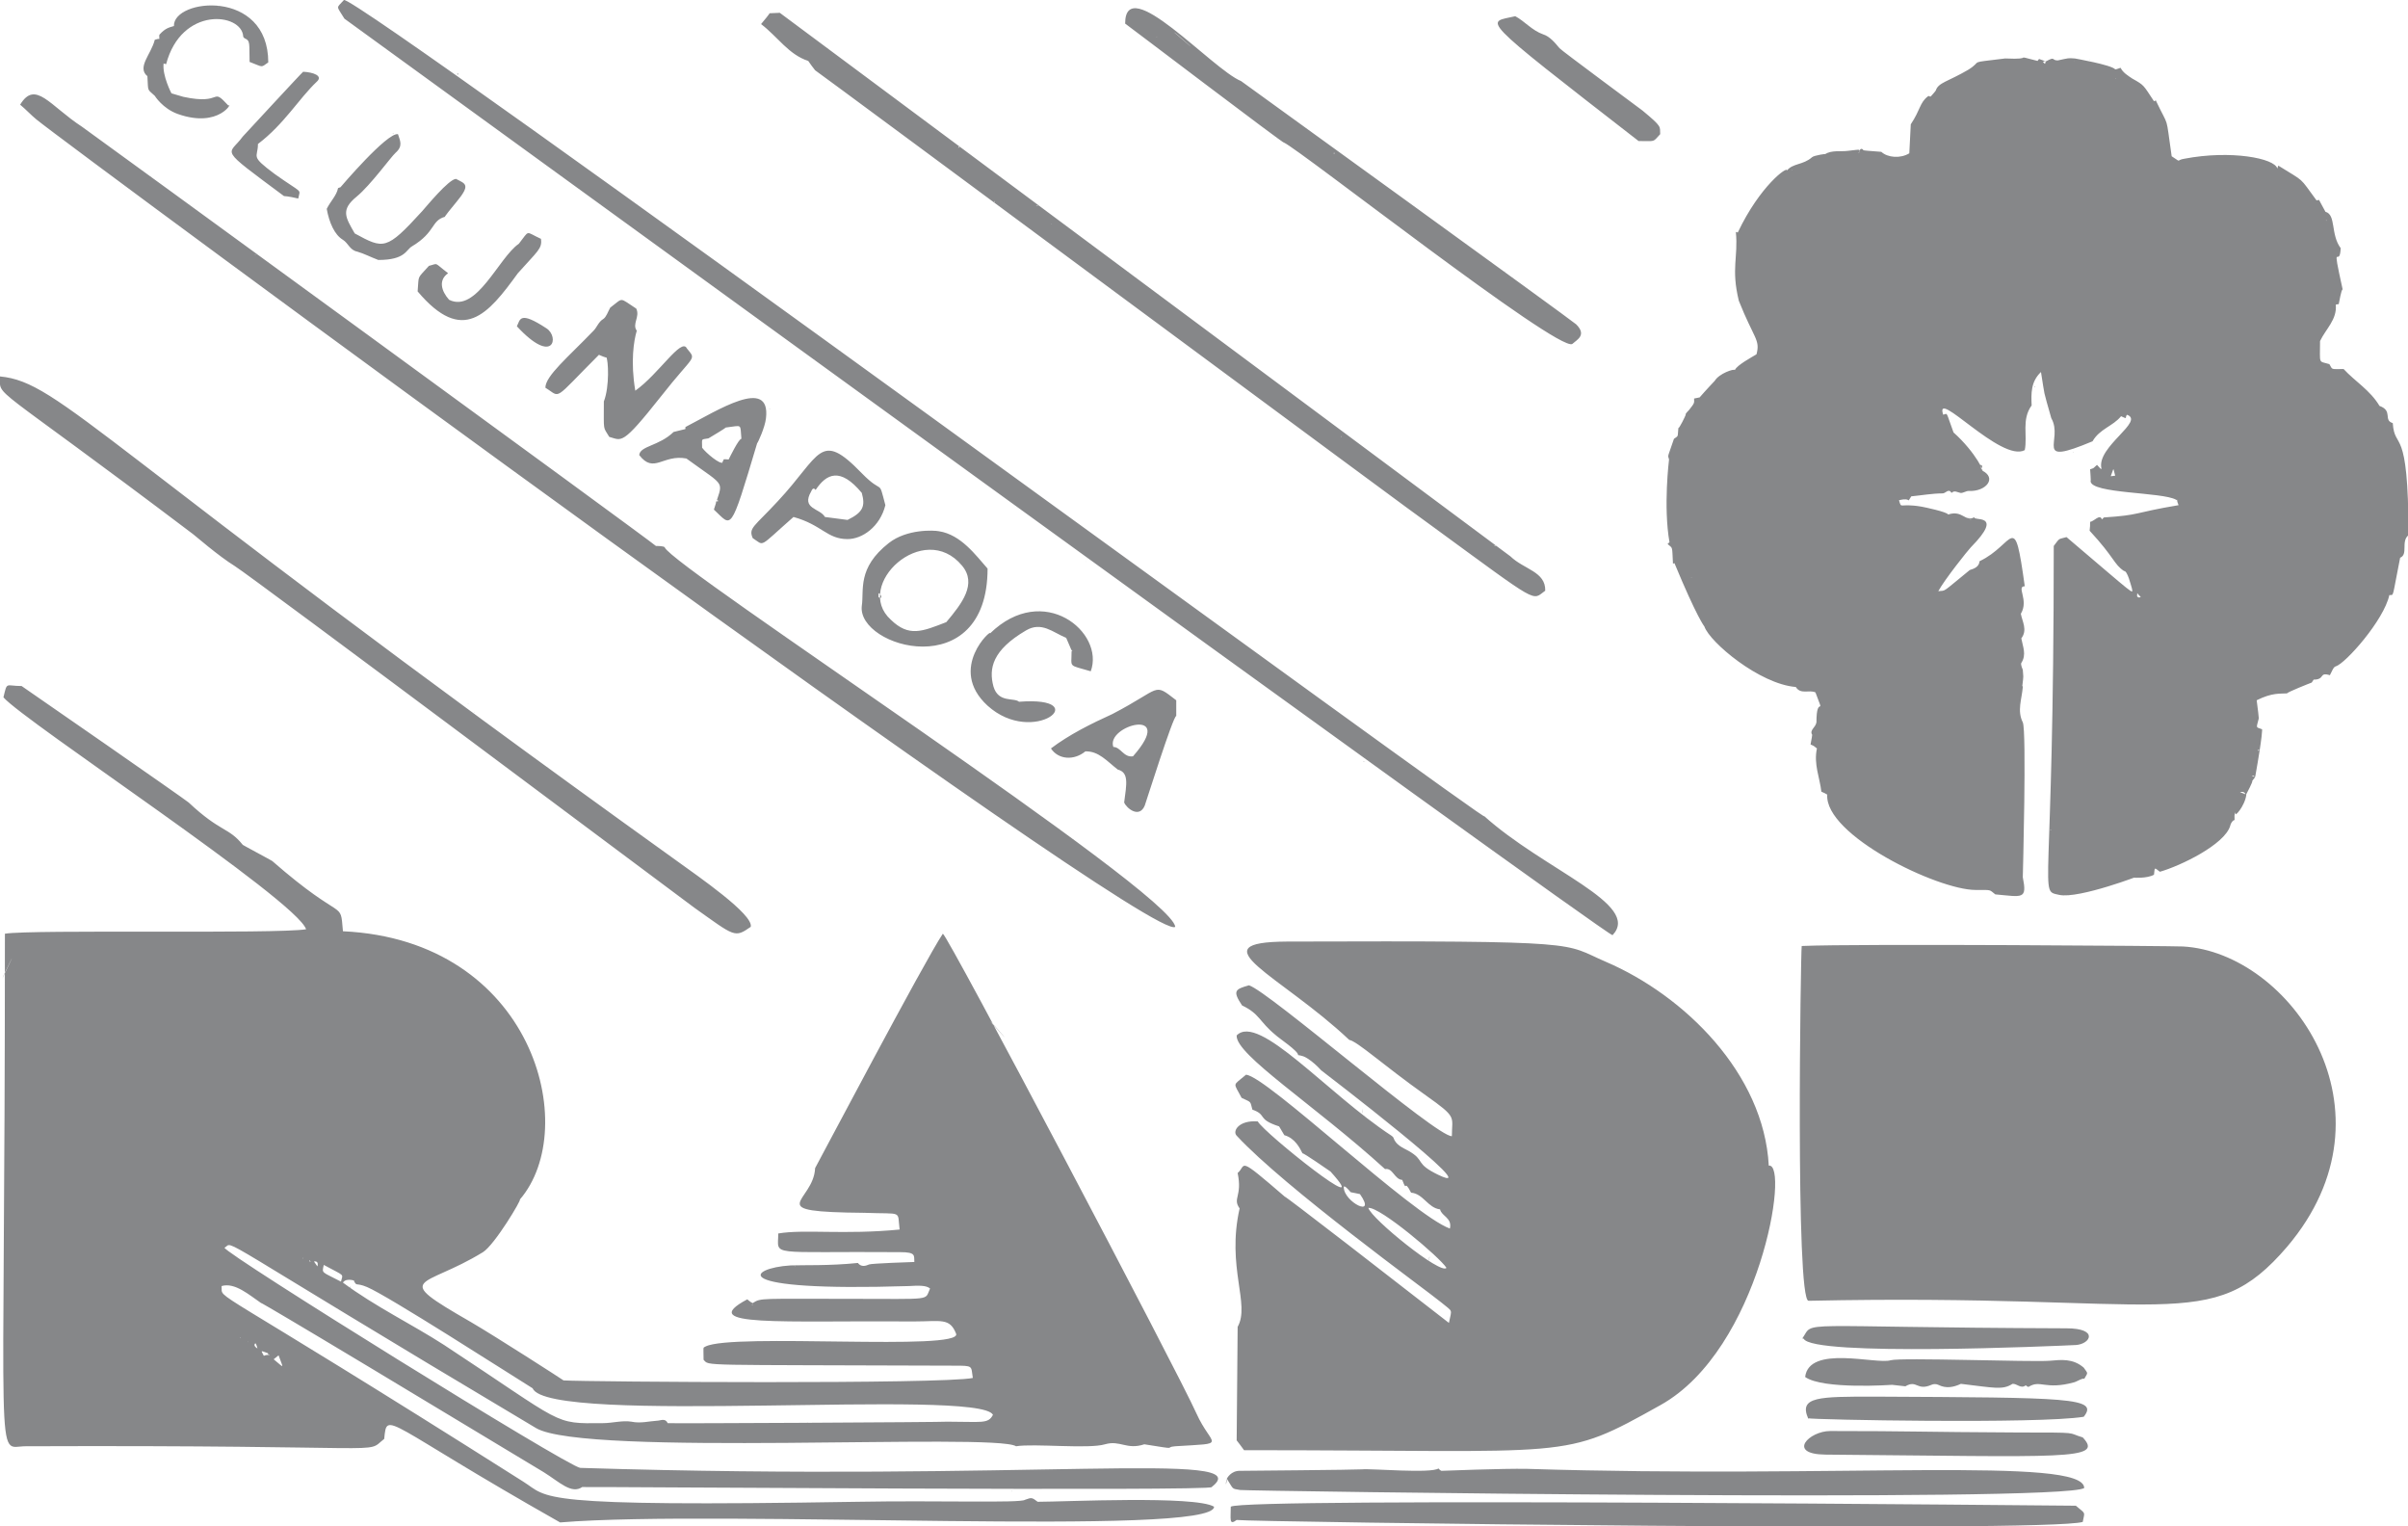 <!-- Generator: Adobe Illustrator 21.1.0, SVG Export Plug-In  -->
<svg version="1.1"
	 xmlns="http://www.w3.org/2000/svg" xmlns:xlink="http://www.w3.org/1999/xlink" xmlns:a="http://ns.adobe.com/AdobeSVGViewerExtensions/3.0/"
	 x="0px" y="0px" width="490.1px" height="310.6px" viewBox="0 0 490.1 310.6" style="enable-background:new 0 0 490.1 310.6;"
	 xml:space="preserve">
<path fill="#868789" d="M403.3,95.7c3.3,1.5,0.9,4.4-2.6,4.2c-0.6,0-1.2,0.5-1.7,0.4c-0.6-0.1-1.2-0.6-1.8,0l0,0
	c-0.6-1-1.2,0.1-1.8,0.1c-2.1,0-4.3,0.4-6.4,0.6c-1.1,1.7,0.3,0.1-2.5,0.8c-0.1-0.7-0.1-0.8,0,0c0.6,1.9-0.1,0.5,4.6,1.3
	c0.6,0.1,5.3,1.1,5.4,1.6c3-1,3.5,1.7,5.4,0.5c-0.8,1,6.4-1.1-0.8,6.2c-0.5,0.5-5.3,6.5-6.6,8.9c1.7-0.2,0.5,0.5,6.4-4.3
	c1-0.3,1.9-0.7,2-1.8c7.2-3.4,7-10.8,9.2,5.1c-1.8,0,0.9,2.8-0.8,5.6c0.3,1.6,1.4,3.3,0.1,5c0.3,1.7,1.1,3.3,0,5
	c-0.2,0.3,0.3,1.4,0.3,1.4c0.1,1.7,0.2,0.8-0.1,3.3c0-0.1,0.1,0.1,0.1,0.2c-0.2,2.5-1.2,4.8,0,7.2c0.8,1.7,0,31.5,0,31.5
	c0.9,4.6,0,4-5.6,3.5c-1.3-1-0.6-0.9-4-0.9c-7.8,0-30.8-11.2-30.2-19.4c-0.3-0.2-0.7-0.4-1.2-0.6c-0.3-2.8-1.6-5.6-0.9-8.8
	c-0.8-0.6-0.4-0.4-1.3-0.8c0.5-2.6,0.3-2,0.3-2c-0.5-1,0.7-1.4,0.9-2.5c0-6,1.9-0.6-0.2-6.1c-1.3-0.6-3,0.5-4-1.1
	c-7.4-0.6-17.5-9.1-18.6-12.3c0,0-1.5-1.8-6.1-12.9c-0.1,0-0.2,0.1-0.3,0.1c-0.2-3.8,0-3-1.1-4c0.2-0.2,0.4-0.4,0.4-0.3
	c-1.3-7.3-0.1-16.9-0.1-16.9c-0.3-1-0.3-0.3,1-4.2c1-0.7,0.7-0.3,0.9-2.2c0.2,0.1,1.4-2.4,1.5-2.7c-0.2-0.1,0.5-0.8,0.7-1
	c1.2-1.5,1-1.4,1-2.3c1.3-0.3,1.1-0.2,1.1-0.2c1.2-1.4,3.1-3.4,3.1-3.4c0.9-1.5,3.9-2.5,4.1-2.2c0.4-1,3.6-2.7,4.4-3.2
	c0.8-3-0.5-3.1-3.6-10.9c-1.6-6.6-0.1-8.8-0.6-14c0.1,0,0.2,0.1,0.4,0.1c4.5-9.5,10.2-13.6,10-12.6c1.2-1.5,3.3-1.1,5.1-2.7
	c0.4-0.4,3.3-0.8,2.6-0.6c1.4-0.9,3.2-0.5,4.7-0.7c2.7-0.3,2.5-0.4,2.2,0.4c0.1,0.3,0.1-0.9,0.6-0.8c1.1,0.3-1.6,0.2,4,0.6
	c1.3,1.2,3.9,1.4,5.7,0.3c0.1-1.9,0.2-4,0.3-5.9c2-3,1.8-4.4,3.5-5.7c0.2-0.2,0.4,0.2,0.6,0c-0.1,0.1,1-1.1,1-1.2
	c0.5-1.6,2.5-1.8,6.6-4.2c3.2-2-0.5-1.3,7.5-2.3c6.5,0.3,1.1-0.9,6.6,0.5c0.4-0.5,0.3-0.4,0.3-0.4c0.3,0.1,1.4,0.5,1.4,0.5
	c2-1.1,1.1-0.2,2.4-0.2c2.4-0.5,2-0.5,3.5-0.4c0,0,7.4,1.3,8.2,2.2c0.1,0.1,0.7-0.2,1.1-0.3c0.5,1,1.5,1.6,2.4,2.2
	c2.5,1.4,2.2,1.3,4.4,4.6c0.7-0.3,0.4-0.1,0.4-0.1c2.8,5.9,1.9,2.4,3.2,11.3c2.2,1.4,0.7,0.8,2.6,0.5c9.4-1.8,18.4-0.1,18.9,2
	c0,0,0.2-0.6,0.2-0.6c5.6,3.5,4.1,2.1,7.8,7.1c0,0,0.2-0.1,0.5-0.1c0.4,0.8,0.9,1.6,1.3,2.4c2.2,0.6,1,4.6,3.1,7.4l0,0
	c-0.2,4.5-2-2.5,0.4,8.4c-0.3,0-0.7,2.7-0.8,3c-0.1,0-0.3,0-0.6,0.1c0.3,3-2,4.9-3.2,7.4c0,4.9-0.4,4,1.9,4.7c0.7,1.2,0.2,1,2.9,1
	c2.3,2.5,5.4,4.3,7.3,7.5c2.8,1,0.7,2.9,2.7,3.5c0.4,5.8,3.2-0.1,3.2,22.8c-1.6,1.3,0,3.9-1.7,4.6c-1.7,8.5-1.2,7.5-2.2,7.6
	c-1.1,5.1-8.9,13.9-10.9,14.5c-0.5,0.1-0.8,1.1-1.2,1.8c-2.3-0.7-0.9,0.9-3.3,0.9c-0.2,0.3-0.4,0.6-0.4,0.6c-0.3,0.1-5.1,2-5,2.2
	c-1.4,0.1-3-0.2-6.2,1.4c0.6,4.5,0.4,3.8,0.4,3.8c-0.5,2-0.6,1.6,0.7,2.1c0,0,0.2,0.7-1.4,9.7c-0.3-0.2-0.5-0.4-0.6-0.1
	c0.7,0.1,0.8-0.1,0,0.9c0.2,0.1-1.2,2.7-1.3,2.9c-0.2-0.4-0.3-0.8-1.2-0.6c0.6,0.2,1,0.4,1.3,0.5c-0.3,2.4-2.6,4.9-2.2,3.7
	c-0.3-0.1-0.2,1.2-0.2,1.5c-0.1-0.1-0.7,0.3-0.9,1.2c-1.2,3.8-10.1,8.1-14.3,9.3c-1.2-0.9-1-1-1.2,0.6c-1.4,0.8-4.1,0.6-4.1,0.6
	c2.2-0.8-11.2,4.4-15.2,3.5c-4.3-1-1.1,1.9-1.1-71c1.3-1.7,0.8-1.3,2.6-1.8c14.5,12.3,13.5,11.7,13.3,10.4c1,0,0.8,0.1,0.8,0.1
	s0.2-0.1-0.8-0.1c-0.2-0.6-0.9-3.6-1.6-3.5c-2.1-1.4-1.9-2.7-7-8.2c0.1-0.7,0.1-1.2,0.1-1.8c0.8-0.1,2-1.7,2.4-0.5
	c0.8-0.8,0.4-0.4,0.4-0.4c7.6-0.5,5.7-0.9,15.2-2.5c-0.2-0.5-0.3-0.8-0.3-1.1c-0.1,0-0.2,0.1-0.2,0c-2.7-1.6-17.4-1.2-17.4-3.8
	c0.1,0-0.1-2.3-0.1-2.4c0.9-0.3,0.5-0.1,1.4-0.9c0.3,0.3,1,1.2,0.9,0.7c-1-4.4,8.9-9.6,5.2-10.9c-0.5,0.6,0.3,1-1.2,0.3
	c-1.6,2-4.4,2.6-5.8,5.1c-12.4,5.2-5.8-0.2-8.4-4.7c-1.8-6.4-1.2-3.9-2.1-9.4c-2.1,2-2,4.4-1.9,6.8c-2.1,2.9-0.8,6.1-1.4,9.1
	c-4.8,2.6-18.5-12.9-16.6-7.2c1-0.3,0.5-0.7,2.1,3.6C402.2,92.1,404.2,96.6,403.3,95.7z M349.8,77.9c0,0.1,0,0.1,0.1,0.1
	C349.8,78,349.9,78,349.8,77.9z M398,18.6L398,18.6L398,18.6z M441.2,31.7L441.2,31.7C441.1,31.6,441.2,31.7,441.2,31.7z
	 M458.5,143.8l0,0.1C458.5,144,458.5,144,458.5,143.8z M417.7,158.7c0,0.1-0.2,0.5-0.2,0.6C417.4,159.1,417.7,158.7,417.7,158.7z
	 M369.2,150.7l0.1,0.1C369.3,150.8,369.3,150.8,369.2,150.7z M471.5,72.2c-0.1,0-0.1,0-0.1-0.1C471.5,72.1,471.5,72.1,471.5,72.2z
	 M429.6,96.9c0.4,0,0.6-0.1,0.9-0.1C430,94.9,430.3,95.2,429.6,96.9z M435,120.7c0,0.4-0.1,0.6,0,0.7c0.2,0.2,0.5,0.3,0.7,0
	C435.5,121.3,435.3,121.1,435,120.7z M459.6,152.5c0,0.3,0.1,0.4,0.1,0.3C459.9,152.5,459.8,152.6,459.6,152.5z M452.1,101.6
	L452.1,101.6C452.2,101.7,452.1,101.7,452.1,101.6z M371.9,146.5L371.9,146.5C372,146.4,372,146.4,371.9,146.5z M417.3,168.8
	c0,0.1,0.1,0.2,0.1,0.1C417.5,168.8,417.4,168.8,417.3,168.8z M426.3,96.4L426.3,96.4C426.4,96.5,426.4,96.5,426.3,96.4z
	 M364.8,34.6l-0.1,0C364.8,34.7,364.7,34.7,364.8,34.6z M473.4,44.9l0.1,0C473.5,44.7,473.5,44.7,473.4,44.9z M411.4,123.1
	L411.4,123.1C411.3,123.2,411.3,123.1,411.4,123.1z M430.6,15.9l0.1,0.1C430.7,15.8,430.7,15.9,430.6,15.9z M401.1,16L401.1,16
	C401.1,15.9,401.2,15.9,401.1,16z M344.2,117.5l0.1,0C344.2,117.4,344.3,117.4,344.2,117.5z M355.4,74L355.4,74
	C355.5,74.1,355.5,74.1,355.4,74z M183.1,250.2c-0.5-4,0.8-3.1-7.1-3.4c-0.2-0.2,0,0.1,0,0c-21.5-0.2-10.4-2-10.1-9.1
	c0.1-0.1,22.4-42.4,26-47.7c1,0.3,48,89.5,51.6,97.6c3.1,6.9,6.7,6-4.3,6.7c-2.5,0.2,1.2,0.8-6.3-0.4c-3.6,1.2-4.9-0.9-8,0
	c-3.3,1-14.5-0.2-18.1,0.4c-4.3-2.8-87.8,2.2-97.7-3.7c-68-40.5-61.2-37.9-63.4-36.7c-0.1,1.1,70.1,44.7,72.4,44.8
	c92.1,2.9,138.4-3.7,128.5,3.9c1.1,0.9-127.9-0.1-128.1,0c-2.2,1.5-4.6-1-7.8-3c-62.3-37.6-57.5-34.4-57.5-34.4
	c-2.5-1.7-5.4-4.3-8.1-3.5c0.3,3.2-4.6-2,61.4,39.8c5.3,3.3,1.4,5.2,68,4.1c16.3-0.3,33.2,0.3,34.1-0.4c1.4-0.5,1.4-0.5,2.6,0.4
	c5.4,0,32.1-1.3,35.9,1c0,6.2-100.5,0.5-133.1,3.2c-35.9-20.3-35.2-23-35.8-17c-4.2,3.3,4.1,1.2-73,1.5c-6.3,0-4.2,8.2-4.2-104.3
	c5.6-0.9,55.1,0.1,61.3-0.9c-1.9-5.9-57.5-42.4-61.6-47.2c0.8-3.3,0.4-2.3,3.7-2.3c1.5,1,33.2,23,34,23.7c6.5,6.1,8.1,5,11,8.6
	c-0.3-0.1,5.9,3.2,6,3.3c14.9,13,13.8,7.6,14.4,14.3c38.7,1.8,48.6,40,36,54.6c0.5-0.2-5.1,9.2-7.5,10.7c-12.2,7.5-19,4.7-2.5,14.2
	c5.3,3.1,18.5,11.6,18.9,11.9c5.1,0.3,77.2,0.8,83.3-0.5c-0.4-2.5,0.2-2.5-3.9-2.5c-52.8-0.2-49.6,0.1-50.9-1.2
	c0-2.7-0.2-2.4,0.4-2.7c5.5-2.8,52.3,1,51-2.6c-1.3-3.3-3.1-2.5-8.5-2.5c-27-0.2-44.7,1.2-34-4.5c0.2,0.2,1.2,1,1.2,0.7
	c1.6-1,1.6-0.8,19.5-0.8c17.5,0,15.3,0.4,16.5-2.1c-0.8-0.7-2.5-0.6-4.3-0.5c-37.8,1.2-32.6-3.7-24.1-4.2c2.6-0.1,7.9,0.1,13.7-0.5
	c0.7,0.9,1.6,0.6,2.3,0.3c0.4-0.2,8.8-0.5,9.2-0.5c-0.1-1.3,0.4-2-2.9-2c-27.3-0.2-24.8,1-24.8-3.8
	C163.7,250.1,171.8,251.3,183.1,250.2z M54.5,275.5c0-0.1,0.2-0.3,0.1-0.1c-1.7-0.6-1.5-0.7-0.9,0.5C55,275.3,55.9,276.4,54.5,275.5
	z M51.8,273.3c1-0.3-0.9,0.2,0.6,1.1C52.3,274,52.1,273.2,51.8,273.3z M64.6,257.7c0.2-0.7,0-1.1-0.7-1
	C63.9,256.7,64.6,257.7,64.6,257.7z M69.4,260.8c0.4-1.7,0.9-1-3.5-3.4C65.5,259.2,65.4,258.7,69.4,260.8z M192.8,289.3
	c7.1,0,8.3,0.5,9.3-1.4c-2.8-5.5-90.5,2.3-93.7-5.4c-5-3.1-29.4-18.8-33.7-20.6c-2.4-1-2,0-2.7-1.3c1,0.3-1.5-0.8-2.2,0.4
	c6.6,4.9,14.1,8.5,20.6,12.7c24.8,16.3,22,16,32.3,15.9c1.9,0,4-0.6,5.8-0.3c1.9,0.4,3.6-0.1,5.3-0.2c0.6,0,1.6-0.6,2.1,0.5
	C135.8,289.7,192.8,289.4,192.8,289.3z M56.7,275.8c-0.4,0.3-0.6,0.5-1,0.8C58,278.5,57.7,278.6,56.7,275.8z M63,256.4
	c0,0.1,0,0.4,0.2,0.4C63.1,256.6,63.1,256.4,63,256.4z M48.9,272.1l-0.1,0C48.9,272.3,48.9,272.3,48.9,272.1z M50.5,273.1l-0.1-0.1
	C50.4,273.1,50.4,273.1,50.5,273.1z M61.7,256.1l0-0.2C61.6,256.1,61.6,256.1,61.7,256.1z M103.4,207.1L103.4,207.1
	C103.4,207,103.4,207,103.4,207.1z M265.4,215c-0.5-0.2-1.2-0.3-1.2-0.3c0.1-0.8-4-3.5-4.6-4.1c-3.3-2.7-3.2-4.3-6.8-6
	c-2-3-1.4-3.3,1.4-4.1c4,1.2,38.2,30.9,41.3,30.7c0-4.1,1.2-3.7-5.3-8.3c-9-6.4-13.8-10.9-15.6-11.3c-14-13.2-31.3-19.9-12.6-20
	c61.8-0.2,55.9,0.3,64.8,4.1c16.1,6.9,32.2,22.8,33.2,41.5c4.3-0.7-1.8,37.4-22,48.7c-20.4,11.4-16.7,9.2-84.8,9.2
	c-0.6-0.8-1-1.4-1.5-2c0,0,0.2-23.1,0.2-23.1c2.6-4.6-2.3-12.1,0.4-24.1c-1.5-2.1,0.6-2.4-0.4-7.2c1.9-1.6-0.4-3.8,9.7,4.9
	c0,0-3.1-2.7,33.3,25.6c0.6-3,0.9-2.1-1.6-4.2c-2.9-2.4-31.9-23.4-41.6-33.9c-0.9-0.9,0.4-3.2,4.3-2.9c1.2,2.3,24.3,20.7,14.8,10.2
	c-0.3-0.2-5.6-3.9-5.7-3.7c-0.5-1-1.5-3.1-3.7-3.7c-1.2-2.1-1.1-1.8-1.1-1.8c-4.6-1.5-2.3-2.3-5.4-3.4c-0.5-1.8-0.1-1.4-2.2-2.4
	c-1.7-3.3-1.9-2.3,0.9-4.7c4.1,0.2,33.9,28.6,41.5,31.3c0.5-2.2-1.7-2.5-2-3.9c-2.5-0.3-3.4-3.2-5.9-3.4c-1.6-3.1-0.7,0.3-1.8-2.6
	c-1.6-0.1-1.9-2.5-3.5-2.2c-14.4-13.1-30.5-23.3-30.2-27.2c4.5-4.6,18.5,11.9,31.5,20.4c0.1,0.1,0.3,0.2,0.4,0.4
	c0.5,1.5,1.8,2,3.1,2.7c3.5,2,1.1,2.5,6.1,4.9c10.5,5-23.9-21.3-23.9-21.3C269.5,218.5,267.4,215.9,265.4,215z M274.9,242.6
	c-0.4-0.5-1.4-1.6-1.4-1c0,3,6.8,6.4,3.3,1.4C276.9,243,274.9,242.6,274.9,242.6z M278.5,245.8c0.6,2.2,14.8,13.7,15.9,12.2
	C293.1,255.9,280.8,245.5,278.5,245.8z M444.3,192.6c-1-0.1-66.4-0.6-77.6-0.1c-0.2,1.3-1.3,72.3,1.4,72.2
	c73.7-1.6,81.8,7.2,97.4-11C489,226,466,193.8,444.3,192.6z M302,166C308.2,171.6,72.9-0.9,70,0c-1.6,1.8-1.6,1,0.1,3.8
	c1,0.7,256.3,186.3,258.1,186.5C334.2,184,314.3,177.1,302,166z M239.2,188.6c-4.5,4.1-225.4-159-231.8-164.3c-1.1-0.9-2.1-2-3.3-3
	c3.1-5.1,6,0.2,12.6,4.5c0.5,0.3,115.1,83.8,116.8,85.3c0.3,0,1.7,0,1.8,0.3C136.7,115.3,238.5,181.5,239.2,188.6z M214.4,169.8
	c-0.1-0.1-0.1,0-0.1-0.1C214.3,169.8,214.3,169.7,214.4,169.8z M52,51.9l0-0.1C51.8,51.9,51.8,51.9,52,51.9z M71,65.8L71,65.8
	C71,65.7,71,65.7,71,65.8z M137.5,175C19.2,90.1,12.4,77.8,0,76.6c0.1,4.5-2.9,0.2,39.3,32.1c0.3,0.2,5.1,4.4,8.5,6.5
	c3.4,2.1,92.5,68.8,93.5,69.5c8.3,5.9,8.2,6.2,11.5,3.9C153.4,186.1,142.2,178.4,137.5,175z M165.9,14.3c-0.5-0.6-0.9-1.2-1.4-1.9
	c-4-1.3-6.2-4.9-9.6-7.5c2.1-2.5,1.7-2.2,1.7-2.2c2.5-0.1,2.1-0.1,2.1-0.1c0.1,0.1,148.6,110.5,148.7,110.6c2.8,2.7,7.2,3.1,7.1,7
	c-2.8,2-0.8,3.1-22.7-12.9C291.4,107.2,166.2,14.4,165.9,14.3z M214.1,45.5c-0.2,0-0.1,0-0.1,0C214,45.6,213.9,45.6,214.1,45.5z
	 M273,88.9l0.1-0.1C272.9,88.8,272.9,88.7,273,88.9z M293.4,299.3c-0.2,0-0.8-0.6-0.6-0.5c-1.4,1.1-13.8,0-15.6,0.2
	c-1,0.1-24.7,0.3-24.7,0.3c-2-0.1-2.8,1.6-2.8,1.6c1.4,2.2,0.9,2,2.7,2.3c1,0.2,167.4,2.6,171.8-0.4c0-6.5-49.6-1.9-113.4-3.9
	C306,298.8,293.4,299.3,293.4,299.3z M250.5,306.6c0,2.5-0.4,3.9,1.2,2.7c2.3,0.4,164.9,2.6,172.2,0.4c0.4-2.2,0.7-1.5-1.4-3.3
	C421.5,306.4,252.8,304.7,250.5,306.6z M320,70c-3,1.6-55.5-39.6-58.7-41c0.4,0.6-31.7-23.8-32.3-24.2c0-10.7,17.7,9.3,23.6,11.7
	c0,0,67.5,48.8,68.2,49.5C323,68.2,321,69.1,320,70z M235.4,7.6c0,0,0.1,0,0.1,0C235.4,7.5,235.4,7.5,235.4,7.6z M268.8,30.3
	C268.7,30.2,268.7,30.2,268.8,30.3C268.8,30.2,268.7,30.2,268.8,30.3z M271.4,31.2c0.2,0.1,0.3,0.1,0.2,0
	C271.6,31,271.5,31.1,271.4,31.2z M412.9,282.2c2.4-1.5,3.3,0.7,9.2-0.9c0.5-0.1,1.9-1,2.1-0.7c0.8-1.4,0.8-1-0.1-2.3
	c-2.2-1.9-4.6-1.6-6.9-1.4c-3.6,0.3-30.4-0.7-32.4-0.1c-2.9,0.9-16.6-3.2-17.4,3.4c3.6,2.6,17.7,1.6,17.7,1.6c0.1,0,2.7,0.3,2.7,0.3
	c2.4-1.4,2.3,1,5.3-0.3c0.4-0.2,1-0.2,1.4,0c1.6,0.8,3.1,0.5,4.6-0.2c6.8,0.8,8.5,1.3,10.5,0c0.9-0.1,1.7,1.1,2.7,0.3
	C412.4,282,412.8,282.3,412.9,282.2z M139.8,70.9c-1.1-2.3-5.7,5.2-10.5,8.6c-1-5.9-0.3-10.2,0.3-12.2c-1-1.4,0.7-2.8-0.1-4.5
	c-3.6-2.3-2.5-2.3-5.3-0.2c-0.5,0.9-0.8,1.9-1.4,2.3c-1,0.6-1.3,1.7-2,2.4c-5.2,5.4-9.8,9.2-9.8,11.6c3.3,2,1.3,2.9,10.9-6.7
	c0.2,0.1,1.6,0.7,1.5,0.5c0.4,0.5,0.7,5.9-0.5,9c0,6.3-0.2,5,1.1,7.2c2.6,0.7,2.5,1.9,10.5-8.2C141.4,71.9,141.8,73.4,139.8,70.9z
	 M371.5,296c48.8,0.4,56.8,1.2,52.4-3.5c-3.4-1-0.1-1-13-1c-20.4-0.1-21.7-0.3-38.4-0.3C368.2,291.2,363.6,295.9,371.5,296z
	 M381.4,284.2c-11.2,0-15.3,0-13.4,4.4c0.4,0.3,47.1,1.2,56.1-0.3C427.2,284.4,421.4,284.4,381.4,284.2z M180.9,110.5
	c3.7-2.9,9.2-2.6,10.2-2.4c4.5,0.7,7.5,4.9,9.9,7.6c0,23.7-26.6,16.1-25.6,7.6C175.9,120.1,174.4,115.6,180.9,110.5z M181.3,126.1
	c3.7,3.6,6.4,2.4,11.3,0.5c3.2-3.8,6.3-7.8,3.2-11.5C188,105.7,173.6,119.1,181.3,126.1z M367.1,272.4c1.6,3.7,51.3,1.5,55.4,1.3
	c3-0.2,4.7-3.4-1.9-3.4c-57.1-0.2-51.1-1.7-53.8,2.1C366.7,272.2,367.1,272.5,367.1,272.4z M226.4,145.3c10.2-5.3,8.2-6.5,13-2.8
	c0,1.1,0,2.1,0,3.2c-0.6-0.1-6.2,17.7-6.4,18.2c-1.1,2.7-3.7,0.6-4.2-0.6c0.5-3.8,1-6.1-1.3-6.7c-2.2-1.7-3.9-3.8-6.6-3.7
	c-2.3,1.9-5.5,1.7-7-0.6C217.6,149.5,222,147.3,226.4,145.3z M226.6,152c1.5,0,2.1,2.2,4,1.9C239.6,143.7,225,147.6,226.6,152z
	 M155.9,85.1c-0.2,1.9-1.7,5.1-1.8,5.1c-5.6,18.8-5.1,16.9-8.8,13.5c1.8-6.2,2.9-4.2-5.6-10.4c-4.8-0.9-6.6,3.2-9.6-0.7
	c0.2-1.9,4-1.8,7-4.7c2.9-0.7,2.4-0.6,2.4-0.6c0,0,0-0.4,0-0.4C145.9,83.6,156.9,76.5,155.9,85.1z M147.7,87c0,0,0.2,0-3.5,2.2
	c-1.6,0.3-1.3-0.1-1.3,1.9c0.8,1.1,3.7,3.5,4.2,3c-0.2,0.1,0.1-0.3,0.2-0.6c-0.1-0.1,0.9,0,1,0c0.2-0.4,2.1-4.3,2.6-4.2
	C150.6,86.1,151.2,86.6,147.7,87z M158.3,102c8.8-9.4,8.5-14.6,17.1-5.7c4.5,4.6,3.3,0.8,4.8,6.5c-1.1,4.4-4.7,6.9-7.7,6.9
	c-4.2,0-5.2-2.9-11-4.5c-7.3,6.4-5.8,5.9-8.3,4.3C152.3,107.4,153.5,107.2,158.3,102z M166,99.7c-0.5-0.7-0.8,0.1-0.9,0.3
	c-2.1,3.6,1.8,3.4,2.8,5.2c1.6,0.2,3,0.4,4.6,0.6c3.3-1.6,3.6-2.9,2.9-5.5C171,95,168.2,96.4,166,99.7L166,99.7z M72.6,40
	c2.8-2.3,7-8.1,7.9-8.9c1.6-1.4,0.9-2.5,0.5-3.8c-2.2-0.4-11.7,10.8-11.7,10.8c-0.2,0.1-0.4,0.1-0.5,0.2c-0.3,1.5-1.5,2.6-2.3,4.2
	c0.5,2.8,1.6,5.3,3.3,6.3c1.1,0.7,1.4,2.1,2.9,2.4c1.4,0.4,2.7,1.1,4.3,1.7c5.6,0,5.6-2.1,6.9-2.8c4.8-2.9,3.8-5.2,6.7-6
	c0,0-0.6,0.5,2.3-3c3-3.6,1.8-3.7-0.1-4.7c-1.5,0.1-6,5.6-6.9,6.6c-7.3,8-7.8,7.7-13.7,4.5C70.3,44.2,69.3,42.7,72.6,40z
	 M333.5,28.7c3.6,0,2.8,0.3,4.4-1.4c-0.1-1.6,0.5-1.4-3.6-4.8c-0.5-0.4-16.5-12.2-16.9-12.7c-0.9-1.1-2-2.4-3.3-2.8
	c-2.3-0.8-3.8-2.7-5.7-3.7C302.5,4.7,300,2.7,333.5,28.7z M207.4,142.8c-1-0.9-4.2,0.3-5.2-3.1c-1-3.7-0.2-7.4,6.6-11.4
	c3.2-1.9,5.5,0.4,8.2,1.5c1.4,3.1,0.9,2.7,1.9,2.7c0,0-0.7,0-0.8,0c0,3.5-0.8,2.7,3.9,4.1c2.9-7.9-9.6-18.3-20.5-7.7
	c0.6-1.2-8.8,7.1-0.5,14.7C210.4,152.1,223,141.6,207.4,142.8z M37.3,19.7c8.3,1.8,5.5-2.2,9.2,1.8c1-1-1.8,4.7-10.3,1.7
	c-3.1-1.1-4.7-3.7-4.7-3.7c-1.6-1.5-1.3-0.7-1.5-4c-2.2-1.8,0.8-4.5,1.5-7.4C31.8,8,32.4,7.8,32.4,8c0.1-0.3-0.1-0.8,0.1-1
	c1.2-1.3,1.9-1.4,2.9-1.7c-0.2-5.6,19.2-7.7,19.2,7.4c-1.6,1.1-0.9,1-3.8-0.1c-0.1-3.7,0.2-4.3-1-4.8c-0.1-0.1-0.3-0.2-0.3-0.4
	c-0.3-4.8-12.6-6.2-15.7,5.7c0.1-0.1-0.5-0.1-0.5-0.2C33,15.4,34.9,19,34.9,19C34.9,19,34.6,18.9,37.3,19.7z M44.4,1.3l0,0.1
	C44.5,1.4,44.5,1.4,44.4,1.3z M87.3,54.1c-2.5,2.8-2,1.7-2.3,5.2c9.2,10.9,14.3,4.7,20.4-3.7c4-4.5,5-5,4.7-7
	c-3.3-1.5-2.2-1.9-4.5,1C101.5,52.4,97,63.8,91.4,61c-1.6-1.8-2.2-4-0.2-5.4C88.2,53.3,89.3,53.6,87.3,54.1z M52.5,29.3
	c5.4-4.1,8.3-9.2,12-12.7c1.3-1.2-0.8-1.9-2.8-2c-0.2,0.1-12.3,13.2-12.3,13.2c-2.9,4-5.3,1.9,8.4,12.1c0,0,0.8,0,2.9,0.5
	c0.4-2.1,1.1-0.8-4.8-5C50.8,31.6,52.5,32.2,52.5,29.3z M111.2,66.8c-5.5-3.6-5.3-1.8-6-0.4C112.7,74.5,113.9,68.5,111.2,66.8z
	 M403.3,95.7c0.1-0.5,0.3-1.1-0.2-1.1C403.1,94.7,403.3,95.7,403.3,95.7z M156.6,83.1v0.1C156.8,83.1,156.8,83.2,156.6,83.1z
	 M129.6,67.2C129.6,67.3,129.6,67.4,129.6,67.2C129.6,67.4,129.6,67.3,129.6,67.2z M202.3,40.9c0,0.1,0.1,0.2,0.1,0.3
	C202.5,41.2,202.4,40.9,202.3,40.9z M414.2,78.6c0,0.1-0.1,0.1-0.1,0.2C414.3,78.8,414.2,78.8,414.2,78.6z M11.9,145L11.9,145
	L11.9,145z M197.3,31.3c0.1,0,0.2,0,0.2,0C197.4,31.3,197.3,31.3,197.3,31.3z M78.4,274.3C78.3,274.3,78.4,274.3,78.4,274.3
	C78.5,274.3,78.3,274.4,78.4,274.3z M195.4,30c0,0.1-0.2-0.1-0.2-0.2C194.9,30.2,194.9,30,195.4,30z M0.5,199.1
	C0.5,198.9,0.5,199,0.5,199.1C4.8,190.1,0.5,198.8,0.5,199.1z M254.3,194.3c0,0,0,0.1,0,0.1C254.3,194.4,254.3,194.3,254.3,194.3z
	 M454.7,167L454.7,167L454.7,167z M169,76.2c0,0-0.1,0-0.1-0.1C168.9,76.2,169,76.3,169,76.2z M168.1,250.5
	C167.9,250.5,168,250.5,168.1,250.5C168.2,250.5,167.9,250.6,168.1,250.5z M252.8,232.3C252.8,232.4,252.8,232.3,252.8,232.3
	C252.8,232.1,252.9,232.4,252.8,232.3z M260.4,229.2c0,0,0,0.1,0,0.1C260.4,229.3,260.4,229.2,260.4,229.2z M421.9,92l0,0.1
	C422.1,92.1,422,92.1,421.9,92z M201.5,207.8C201.6,207.8,201.5,207.8,201.5,207.8C208.1,215.2,201.6,207.7,201.5,207.8z M46.6,21.5
	C46.5,21.6,46.5,21.8,46.6,21.5C46.4,21.8,46.6,21.5,46.6,21.5z M431,14.4C431,14.4,431,14.4,431,14.4
	C431.6,14.2,431.6,14.3,431,14.4z M314.3,303.8L314.3,303.8L314.3,303.8z M249.7,301c-0.1-0.1-0.2,0.9-0.2,1
	C249.6,302,249.7,301.1,249.7,301z M304.5,111.1c0-0.1-0.3-0.1-0.4-0.1C304.1,111.1,304.4,111.1,304.5,111.1z M239,6.6
	C239.1,6.4,239,6.5,239,6.6C246.5,13.1,239,6.4,239,6.6z M400.9,105.3c0.1-0.1-0.6,0-0.7,0C400.2,105.3,400.9,105.3,400.9,105.3z
	 M205.9,303.5c0.1,0,0.1-0.1,0.2-0.1C206,303.4,205.9,303.4,205.9,303.5z M169.5,11.3C169.6,11.2,169.6,11.3,169.5,11.3
	C169.6,11.4,169.5,11.2,169.5,11.3z M95.3,143.3l0-0.1C95.2,143.3,95.2,143.2,95.3,143.3z M458,161.2L458,161.2
	C458,161.3,458,161.3,458,161.2z M131.8,171l0.1,0.1C131.8,170.9,131.8,171,131.8,171z M114.9,165.1l-0.1-0.1
	C114.9,165.2,114.9,165.2,114.9,165.1z M202.5,166L202.5,166C202.4,165.9,202.5,165.9,202.5,166z M459.7,146.5l0,0.1
	C459.7,146.5,459.7,146.5,459.7,146.5z M365.2,140.5L365.2,140.5L365.2,140.5z M86.1,136.5L86.1,136.5
	C86.2,136.5,86.2,136.4,86.1,136.5z M96.5,145l-0.1-0.1C96.5,144.9,96.6,145,96.5,145z M266.5,146.5L266.5,146.5
	C266.5,146.4,266.4,146.4,266.5,146.5z M365.3,140.5h-0.1C365.1,140.5,365.2,140.5,365.3,140.5z M277.4,154.9c0,0.1,0.4,0,0.5,0
	C277.9,154.9,277.5,154.9,277.4,154.9z M165.3,132.8C165.2,132.8,165.2,132.9,165.3,132.8C165.3,132.8,165.3,132.8,165.3,132.8z
	 M411.9,136.3C411.9,136.3,411.9,136.3,411.9,136.3C411.9,136.4,411.9,136.4,411.9,136.3z M477.2,134.1L477.2,134.1L477.2,134.1z
	 M380.1,282L380.1,282L380.1,282z M387.9,282.1L387.9,282.1C387.9,282.2,387.9,282.2,387.9,282.1z M368.1,288.7l0.1-0.1
	C368,288.6,368,288.6,368.1,288.7z M237.7,294.7L237.7,294.7C237.7,294.8,237.7,294.8,237.7,294.7z M292.7,298.8L292.7,298.8
	C292.8,298.8,292.8,298.8,292.7,298.8z M88.5,278.4L88.5,278.4C88.4,278.4,88.4,278.4,88.5,278.4z M326.5,304.4c-0.1,0-0.5,0-0.4,0
	C326.1,304.4,326.4,304.4,326.5,304.4z M331,304.4L331,304.4C331,304.4,330.9,304.4,331,304.4z M351.6,304.3L351.6,304.3
	C351.6,304.3,351.6,304.3,351.6,304.3z M374.7,304.3L374.7,304.3L374.7,304.3z M376.1,304.3L376.1,304.3L376.1,304.3z M199.4,305.3
	C199.4,305.3,199.5,305.2,199.4,305.3C199.5,305.2,199.4,305.2,199.4,305.3z M302,305.8L302,305.8
	C301.9,305.8,301.9,305.8,302,305.8z M116.8,309.9L116.8,309.9C116.8,309.8,116.7,309.9,116.8,309.9z M118.2,309.8l-0.1,0
	C118.1,309.8,118.1,309.8,118.2,309.8z M305.6,299c0,0-0.4,0-0.4,0C305.2,299,305.5,299,305.6,299z M315.6,299.3L315.6,299.3
	C315.7,299.2,315.7,299.2,315.6,299.3z M249.5,302L249.5,302C249.6,302,249.5,302,249.5,302z M291.3,304l-0.1,0
	C291.3,304,291.3,304,291.3,304z M266.5,303.8L266.5,303.8C266.6,303.7,266.5,303.8,266.5,303.8z M255.1,303.6L255.1,303.6
	L255.1,303.6z M226.9,303.4L226.9,303.4C226.9,303.4,226.9,303.4,226.9,303.4z M215.5,303.3L215.5,303.3
	C215.4,303.4,215.4,303.4,215.5,303.3z M140.8,303.1l-0.1-0.1C140.7,303,140.8,303.1,140.8,303.1z M135.6,302.9L135.6,302.9
	C135.6,302.9,135.6,302.9,135.6,302.9z M246.7,302.7l0.1-0.1C246.7,302.7,246.6,302.7,246.7,302.7z M254.2,200.5L254.2,200.5
	C254.2,200.5,254.2,200.5,254.2,200.5z M381.5,172.9L381.5,172.9L381.5,172.9z M382.5,174L382.5,174C382.6,174,382.6,174,382.5,174z
	 M386,175.7C386,175.7,386,175.7,386,175.7C386,175.6,386,175.6,386,175.7z M178,250.6c0,0,0.1,0.1,0.1,0.1
	C178.1,250.7,178.1,250.7,178,250.6z M252.1,252.4C252,252.4,252,252.4,252.1,252.4C252.1,252.5,252.1,252.5,252.1,252.4z
	 M161.8,257.7l0.1-0.1C161.8,257.6,161.8,257.6,161.8,257.7z M174.7,257.3l-0.1,0.1C174.6,257.4,174.7,257.3,174.7,257.3z M53.7,258
	L53.7,258C53.8,258,53.7,258,53.7,258z M161.7,262.4l0.1-0.1C161.7,262.4,161.7,262.4,161.7,262.4z M153.3,265.5c0-0.1-0.4,0-0.4,0
	C152.9,265.5,153.2,265.5,153.3,265.5z M107.8,213.9L107.8,213.9C107.8,213.9,107.8,213.9,107.8,213.9z M264.1,214.7L264.1,214.7
	L264.1,214.7z M277.2,225.6c0,0,0.1,0,0.1,0C277.2,225.6,277.2,225.6,277.2,225.6z M277.3,226.5c0,0,0-0.8,0-0.9
	C277.3,225.6,277.2,226.5,277.3,226.5z M294.5,226.4L294.5,226.4C294.6,226.5,294.5,226.4,294.5,226.4z M222.1,246L222.1,246
	L222.1,246z M262.1,243.7L262.1,243.7C262.1,243.6,262.1,243.7,262.1,243.7z M284.1,242.2L284.1,242.2
	C284.1,242.2,284.1,242.2,284.1,242.2z M170.6,229.3L170.6,229.3C170.7,229.3,170.7,229.3,170.6,229.3z M258.2,228.6
	C258.3,228.6,258.3,228.5,258.2,228.6C258.2,228.5,258.2,228.5,258.2,228.6z M362.6,35.3L362.6,35.3
	C362.6,35.3,362.6,35.3,362.6,35.3z M56,38.2L56,38.2L56,38.2z M265.8,31.7L265.8,31.7C265.8,31.7,265.8,31.6,265.8,31.7z M463.6,34
	L463.6,34C463.5,33.9,463.5,34,463.6,34z M52.9,33L52.9,33L52.9,33z M476.3,50.7L476.3,50.7C476.3,50.6,476.3,50.7,476.3,50.7z
	 M88.7,53.7c0,0,0.1,0,0.1,0.1C88.9,53.7,88.8,53.7,88.7,53.7z M295.8,54.2L295.8,54.2C295.8,54.1,295.8,54.1,295.8,54.2z
	 M306.3,55.1c0,0-0.1,0-0.1,0C306.2,55.2,306.2,55.2,306.3,55.1z M54.2,59.6L54.2,59.6C54.3,59.5,54.3,59.5,54.2,59.6z M212.4,43.1
	L212.4,43.1C212.4,43.1,212.4,43.2,212.4,43.1z M211.3,41.9c0-0.1-0.4,0-0.4,0C210.8,42,211.2,41.9,211.3,41.9z M109,48L109,48
	C109,48,109,48,109,48z M83.4,45.8L83.4,45.8L83.4,45.8z M405.1,12.3L405.1,12.3C405,12.2,405,12.2,405.1,12.3z M415,12.4l-0.1,0.1
	C414.9,12.4,415,12.4,415,12.4z M415.8,12.5C415.8,12.5,415.8,12.6,415.8,12.5C415.8,12.5,415.9,12.6,415.8,12.5z M416.5,12.3
	L416.5,12.3C416.5,12.4,416.4,12.4,416.5,12.3z M420.7,12.3L420.7,12.3C420.7,12.3,420.7,12.3,420.7,12.3z M422.1,12.4l0.1,0
	C422.1,12.4,422.1,12.3,422.1,12.4z M425.3,12.1l-0.1,0.1C425.3,12.2,425.3,12.2,425.3,12.1z M90.5,12.6l0.1,0.1
	C90.5,12.7,90.5,12.6,90.5,12.6z M416.4,12.4c-0.1,0-0.7,0.2-0.6,0.2c0,0,0.4,0.4,0.4,0.4C416.3,12.9,416.4,12.3,416.4,12.4z
	 M418.2,12.7c0.1,0,0.3,0,0.4,0C418.5,12.7,418.3,12.7,418.2,12.7z M425.3,12.3c0,0,0,0,0-0.1C425.3,12.2,425.2,12.1,425.3,12.3z
	 M33.8,13.1C33.7,13.1,33.7,13.2,33.8,13.1C33.6,13.2,33.6,13.2,33.8,13.1z M93.1,15.3c-0.1,0,0.1-0.2,0.2-0.2
	C93,14.8,93.1,14.7,93.1,15.3z M33.9,5.8L33.9,5.8C33.9,5.8,34,5.8,33.9,5.8z M156.6,2.8C156.6,2.8,156.6,2.9,156.6,2.8
	C156.7,2.8,156.7,2.8,156.6,2.8z M158.7,2.7L158.7,2.7L158.7,2.7z M310.4,10.5L310.4,10.5C310.5,10.5,310.4,10.4,310.4,10.5z
	 M107.9,25.7c0,0-0.4,0-0.4,0C107.5,25.7,107.9,25.7,107.9,25.7z M261.3,29L261.3,29L261.3,29z M22,29.4L22,29.4
	C22,29.5,22,29.5,22,29.4z M80.2,27.2c0-0.1-0.4,0-0.4,0C79.8,27.2,80.2,27.2,80.2,27.2z M180.3,18.8L180.3,18.8L180.3,18.8z
	 M93.8,21.7L93.8,21.7L93.8,21.7z M438.7,20.9L438.7,20.9C438.7,20.8,438.7,20.8,438.7,20.9z M31.6,19.6L31.6,19.6
	C31.5,19.5,31.5,19.5,31.6,19.6z M440.2,103.4L440.2,103.4C440.3,103.3,440.3,103.3,440.2,103.4z M401.3,105.7c0.1-0.1-0.3,0-0.4,0
	C401.7,105.9,400.4,104.7,401.3,105.7z M154.9,105.5L154.9,105.5C154.8,105.5,154.9,105.5,154.9,105.5z M402.4,105.3
	c0,0-0.4,0-0.4,0C402,105.2,402.4,105.3,402.4,105.3z M425.4,98c0.1,0,0,0,0,0.1C425.4,98.6,425.4,98.5,425.4,98z M145.7,102
	c0-0.1,0,0.3,0,0.4C145.8,102.4,145.7,102.1,145.7,102z M388.5,101.8L388.5,101.8C388.6,101.8,388.5,101.8,388.5,101.8z M145.7,102
	c0.1,0,0.4,0,0.4,0.1c0-0.1,0-0.4,0-0.4C146,101.7,145.7,102.1,145.7,102z M282.8,101L282.8,101C282.8,100.9,282.9,100.9,282.8,101z
	 M397.2,100.3L397.2,100.3C397.1,100.3,397.2,100.3,397.2,100.3z M281.3,99.7L281.3,99.7C281.3,99.7,281.3,99.6,281.3,99.7z
	 M68.1,124.1L68.1,124.1C68,124.1,68,124.2,68.1,124.1z M148.7,121.1c0,0,0.1,0,0.1,0C148.8,121.1,148.8,121,148.7,121.1z
	 M57.4,115.9l0.1,0.1C57.4,116,57.4,115.9,57.4,115.9z M231.9,115.2L231.9,115.2C231.8,115.2,231.9,115.2,231.9,115.2z M221.1,114.3
	l-0.1-0.1C221.1,114.4,221.1,114.3,221.1,114.3z M160.8,70.3L160.8,70.3C160.7,70.3,160.7,70.3,160.8,70.3z M106.1,64.6L106.1,64.6
	L106.1,64.6z M58,62.2L58,62.2C58.1,62.3,58.1,62.2,58,62.2z M318.1,70.1L318.1,70.1C318,70.1,318,70.1,318.1,70.1z M108.1,69.5
	C108.1,69.5,108.1,69.5,108.1,69.5C108.1,69.4,108.1,69.4,108.1,69.5z M321.5,68.7L321.5,68.7C321.5,68.8,321.6,68.8,321.5,68.7z
	 M154.2,90.2L154.2,90.2C154.1,90.2,154.2,90.2,154.2,90.2z M339.7,93.8L339.7,93.8C339.7,93.7,339.7,93.7,339.7,93.8z M154.6,81.3
	l0.1,0.1C154.6,81.4,154.6,81.3,154.6,81.3z M139.6,86.9c0,0,0,0.4,0,0.4C139.6,87.3,139.6,86.9,139.6,86.9z M8.2,85.4
	c0,0.1,0.3,0.4,0.4,0.5C8.6,85.8,8.2,85.5,8.2,85.4z M71.3,262.1c0-0.1,0-0.3,0-0.4C71.4,261.9,71.4,262,71.3,262.1z M164.2,289.4
	c0.1,0,0.3,0.1,0.3,0.1C164.4,289.5,164.2,289.4,164.2,289.4z M169.8,289.6L169.8,289.6L169.8,289.6z M178.9,289.5L178.9,289.5
	L178.9,289.5z M99.7,279.4L99.7,279.4C99.8,279.2,99.8,279.3,99.7,279.4z M67,259.3L67,259.3C67.1,259.6,67.1,259.7,67,259.3z
	 M68.3,259.3L68.3,259.3L68.3,259.3z M68.2,259.4L68.2,259.4L68.2,259.4z M281.7,247.3L281.7,247.3
	C281.7,247.3,281.7,247.3,281.7,247.3z M291.1,255.8c0.1-0.1,0.3-0.3,0.4-0.4C291.4,255.5,291.3,255.6,291.1,255.8z M290.7,256.1
	c0.1-0.1,0.3-0.3,0.4-0.4C291,255.9,290.9,256,290.7,256.1z M290.7,256.2c0,0.1,0.1,0.2,0.1,0.3
	C290.8,255.9,290.7,256.1,290.7,256.2z M278.2,245.3c0-0.2,0-0.3,0-0.5C278.2,245,278.2,245.2,278.2,245.3z M274.9,242.6
	C274.9,242.6,274.9,242.6,274.9,242.6L274.9,242.6z M178.8,120.7c0,0.3,0,0.5,0,0.8C179.5,122.1,179.6,121.1,178.8,120.7z
	 M187.6,128.1L187.6,128.1C187.6,128.2,187.7,128.1,187.6,128.1z M147.2,93.5C147.2,93.6,147.2,93.6,147.2,93.5
	C147.3,93.6,147.3,93.6,147.2,93.5z M166,99.7L166,99.7C166.1,99.6,166,99.7,166,99.7z"/>
</svg>
